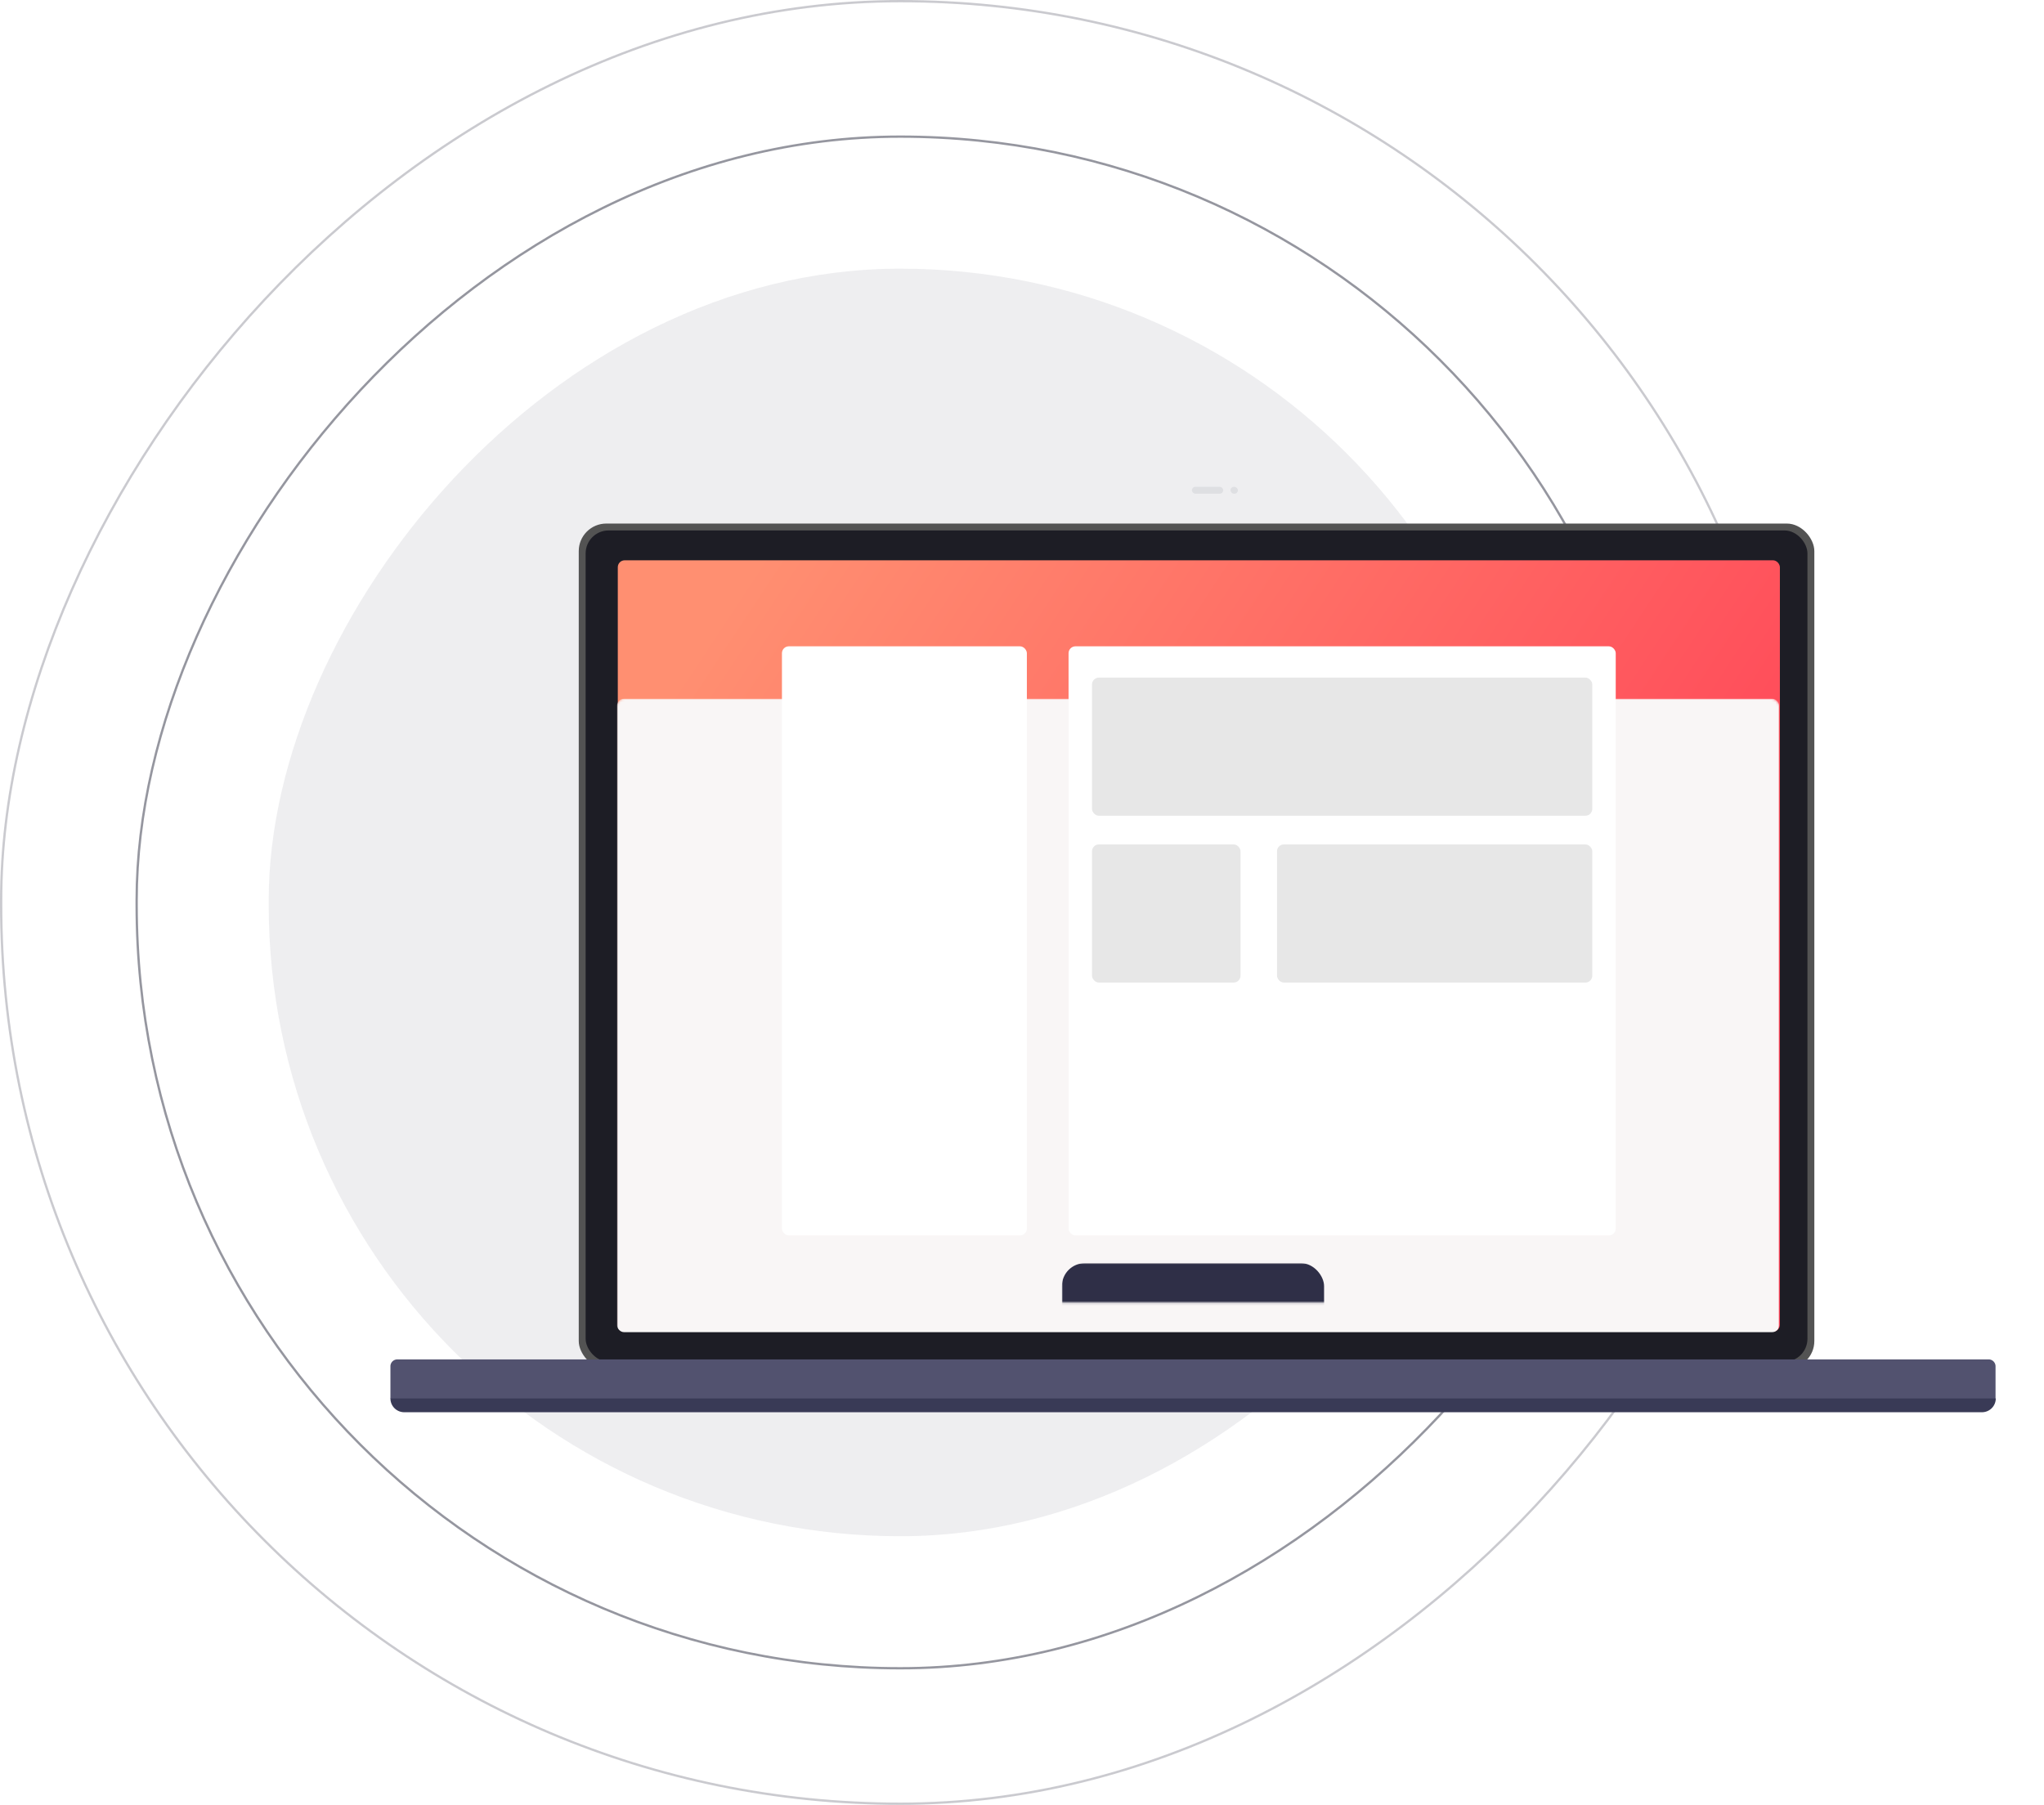 <svg
  width="890"
  height="786"
  xmlns="http://www.w3.org/2000/svg"
  xmlns:xlink="http://www.w3.org/1999/xlink">
  <defs>
    <linearGradient x1="0%" y1="27.97%" x2="100%" y2="72.03%" id="c">
      <stop stop-color="#FF8F71" offset="0%" />
      <stop stop-color="#FF3E55" offset="100%" />
    </linearGradient>
    <filter
      x="-16.5%"
      y="-28.5%"
      width="132.9%"
      height="157.1%"
      filterUnits="objectBoundingBox"
      id="a">
      <feOffset dy="20" in="SourceAlpha" result="shadowOffsetOuter1" />
      <feGaussianBlur
        stdDeviation="20"
        in="shadowOffsetOuter1"
        result="shadowBlurOuter1" />
      <feColorMatrix
        values="0 0 0 0 0.422 0 0 0 0 0.554 0 0 0 0 0.894 0 0 0 0.243 0"
        in="shadowBlurOuter1"
        result="shadowMatrixOuter1" />
      <feMerge>
        <feMergeNode in="shadowMatrixOuter1" />
        <feMergeNode in="SourceGraphic" />
      </feMerge>
    </filter>
    <rect id="b" x="0" y="0" width="506" height="335.872" rx="3" />
    <path d="M3 0h692.9a3 3 0 013 3v14.105H0V3a3 3 0 013-3z" id="e" />
  </defs>
  <g fill="none" fill-rule="evenodd">
    <rect
      stroke="#2D2E40"
      opacity=".5"
      transform="matrix(1 0 0 -1 0 786)"
      x="59.5"
      y="59.5"
      width="665"
      height="667"
      rx="332.5" />
    <rect
      stroke="#2D2E40"
      opacity=".25"
      transform="matrix(1 0 0 -1 0 786)"
      x=".5"
      y=".5"
      width="783"
      height="785"
      rx="391.5" />
    <rect
      fill="#2D2E40"
      opacity=".08"
      transform="matrix(1 0 0 -1 0 786)"
      x="117"
      y="117"
      width="550"
      height="552"
      rx="275" />
    <g transform="translate(170 192)" filter="url(#a)">
      <rect
        fill="#535353"
        fill-rule="nonzero"
        x="82"
        y="16"
        width="538"
        height="368"
        rx="12" />
      <rect
        fill="#1D1D25"
        fill-rule="nonzero"
        x="85"
        y="19"
        width="532"
        height="362"
        rx="10" />
      <g transform="translate(99 32)">
        <mask id="d" fill="#fff"><use xlink:href="#b" /></mask>
        <use fill="url(#c)" fill-rule="nonzero" xlink:href="#b" />
        <rect
          fill="#F9F6F6"
          fill-rule="nonzero"
          mask="url(#d)"
          x="-.325"
          y="60.293"
          width="506"
          height="275.838"
          rx="3" />
        <g mask="url(#d)" fill-rule="nonzero">
          <g transform="translate(71.475 37.46)">
            <rect fill="#FFF" width="106.646" height="256.541" rx="3" />
            <rect
              fill="#FFF"
              x="124.798"
              width="238.251"
              height="256.541"
              rx="3" />
            <rect
              fill="#E7E7E7"
              x="135.009"
              y="13.622"
              width="217.83"
              height="60.162"
              rx="3" />
            <rect
              fill="#E7E7E7"
              x="135.009"
              y="86.27"
              width="64.668"
              height="60.162"
              rx="3" />
            <rect
              fill="#E7E7E7"
              x="215.561"
              y="86.27"
              width="137.278"
              height="60.162"
              rx="3" />
          </g>
        </g>
      </g>
      <g
        transform="translate(349)"
        fill="#4A5166"
        fill-rule="nonzero"
        opacity=".098">
        <rect width="13.6" height="3" rx="1.5" />
        <rect x="16.8" width="3.2" height="3" rx="1.5" />
      </g>
      <g transform="translate(0 380)">
        <mask id="f" fill="#fff"><use xlink:href="#e" /></mask>
        <use fill="#52526F" fill-rule="nonzero" xlink:href="#e" />
        <rect
          fill="#2F2F47"
          fill-rule="nonzero"
          mask="url(#f)"
          x="292.371"
          y="-41.908"
          width="114.156"
          height="52.171"
          rx="10" />
      </g>
      <path
        d="M0 397h699a6 6 0 01-6 6H6a6 6 0 01-6-6z"
        fill="#393A56"
        fill-rule="nonzero" />
    </g>
  </g>
</svg>

